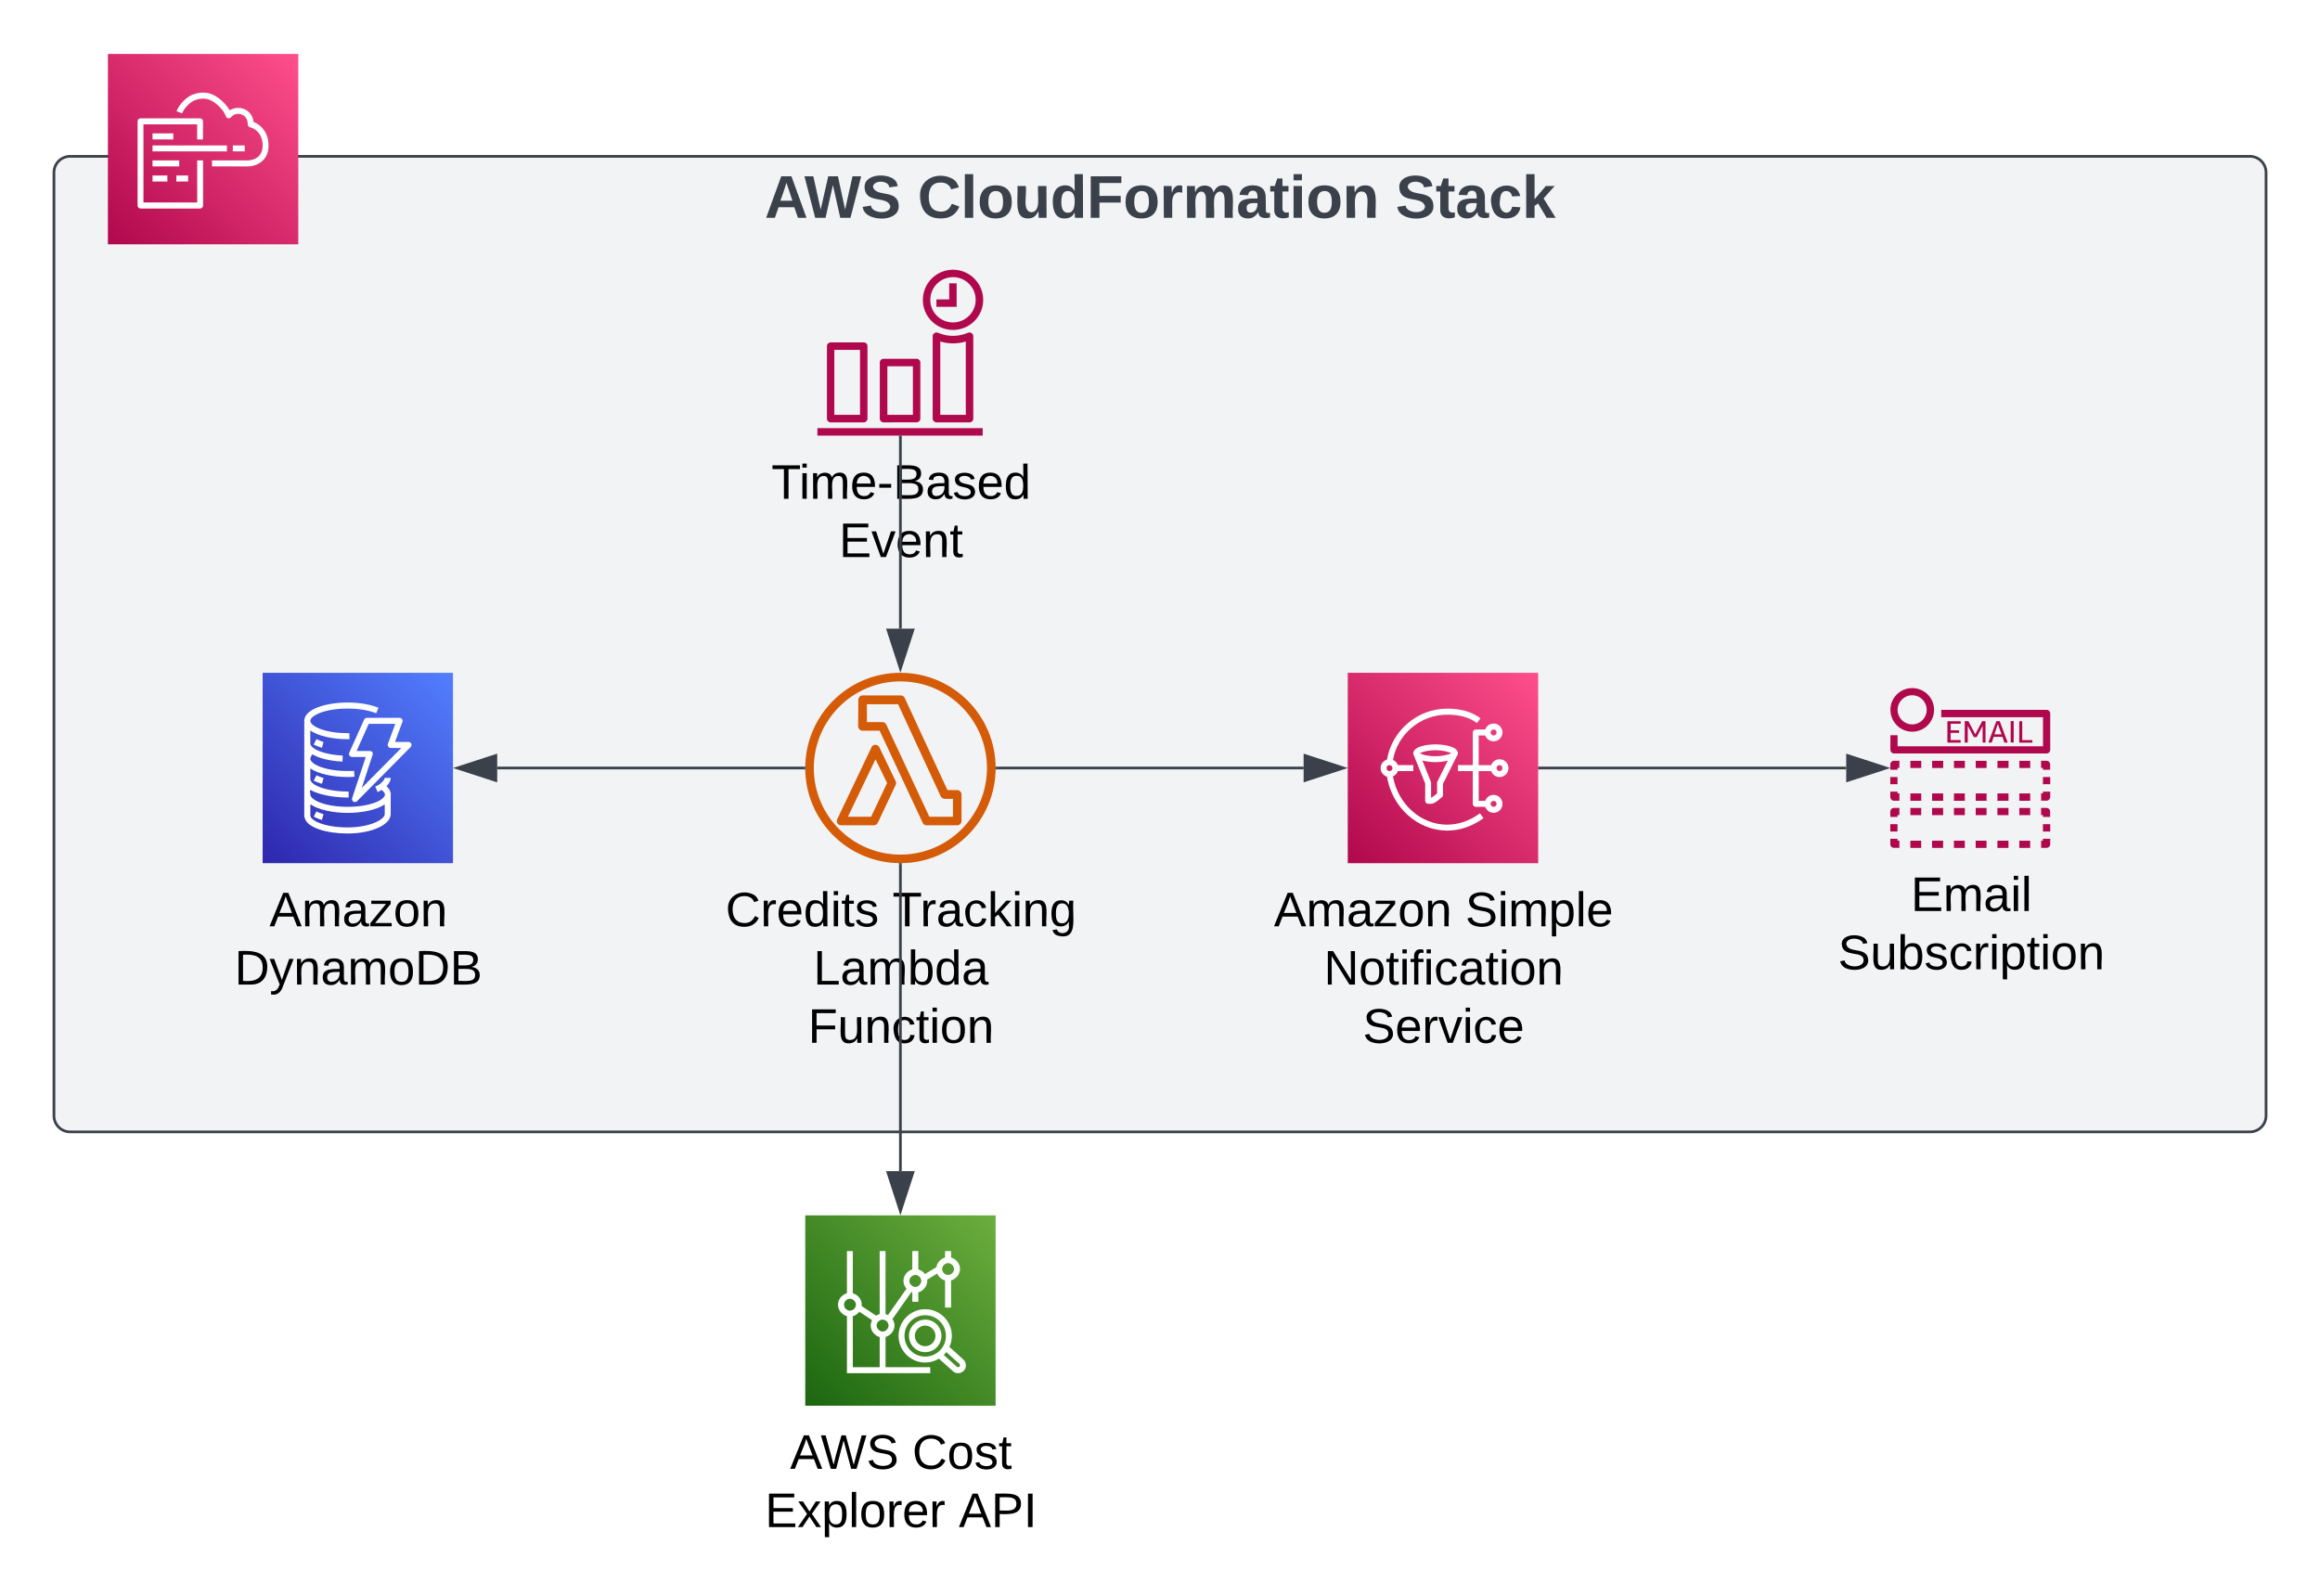 <svg xmlns="http://www.w3.org/2000/svg" xmlns:xlink="http://www.w3.org/1999/xlink" xmlns:lucid="lucid" width="860" height="591.73"><g transform="translate(-220 -160)" lucid:page-tab-id="0_0"><path d="M0 0h1870.87v1322.84H0z" fill="#fff"/><path d="M240 223.96a6 6 0 0 1 6-6h808a6 6 0 0 1 6 6v349.66a6 6 0 0 1-6 6H246a6 6 0 0 1-6-6z" stroke="#3a414a" fill="#f2f3f5"/><use xlink:href="#a" transform="matrix(1,0,0,1,245,222.962) translate(258.457 17.778)"/><use xlink:href="#b" transform="matrix(1,0,0,1,245,222.962) translate(315.123 17.778)"/><use xlink:href="#c" transform="matrix(1,0,0,1,245,222.962) translate(492.346 17.778)"/><path d="M578.82 283.37c.43-.18.92-.18 1.35.13.37.24.62.67.62 1.17v30.56c0 .74-.63 1.36-1.43 1.36h-12.23c-.73 0-1.4-.63-1.4-1.37v-30.56c0-.5.24-.93.67-1.17.38-.3.87-.3 1.3-.13 3.5 1.54 7.62 1.54 11.12 0zm-50.88 33.22c-.8 0-1.4-.63-1.4-1.37V288.3c0-.74.6-1.36 1.4-1.36h12.23c.8 0 1.4.62 1.4 1.35v26.94c0 .73-.6 1.35-1.4 1.35zm45.35-34.27c-6.22 0-11.2-4.98-11.2-11.13 0-6.16 4.98-11.2 11.2-11.2 6.13 0 11.17 5.04 11.17 11.2 0 6.15-5.04 11.13-11.18 11.13zm-25.76 34.26c-.8 0-1.4-.63-1.4-1.37v-20.8c0-.78.6-1.4 1.4-1.4h12.23c.8 0 1.4.62 1.4 1.42v20.8c0 .72-.6 1.34-1.4 1.34zm30.48-2.78v-27.2c-3.07.94-6.45.94-9.46 0v27.2zm-48.73 0h9.52v-24.1h-9.53zm44-51.05c-4.68 0-8.43 3.75-8.43 8.43 0 4.6 3.75 8.36 8.42 8.36 4.6 0 8.4-3.75 8.4-8.37 0-4.68-3.8-8.43-8.4-8.43zm-24.34 51.05h9.46V295.8h-9.46zm-25.94 7.7v-2.78h61.27v2.77zm51.62-47.74h-7.5V271h4.74v-5.96h2.76z" stroke="#000" stroke-opacity="0" fill="#b0084d"/><path d="M528 286.95l11.93-.06c.74.23 1.6.42 1.54 1.34l.13 6.03 4.55.06c.12-.86.6-1.3 1.35-1.35l11.44.06c.92.18 2.15-.25 2.1 1.66l4.6.12.13-15.13c-3.32-3.52-4.74-7.7-2.65-13.17 1.42-2.77 3.4-5.35 9.3-6.52 3.62.13 7 1.05 9.9 4.74 2.88 5.23 2.64 8.55 1.04 11.14-.68 1.3-1.35 2.52-2.77 3.75l.12 35.92 3.44 3.07v2.9h-61.14l.06-2.9 3.44-3.13v-27.32c.37-.8.8-1.36 1.48-1.23z" stroke="#000" stroke-opacity="0" fill-opacity="0"/><use xlink:href="#d" transform="matrix(1,0,0,1,493.019,330.509) translate(12.925 14.4)"/><use xlink:href="#e" transform="matrix(1,0,0,1,493.019,330.509) translate(38 36)"/><path d="M553.77 409.43c19.48 0 35.3 15.8 35.3 35.3 0 19.46-15.82 35.27-35.3 35.27-19.47 0-35.28-15.8-35.28-35.28s15.8-35.3 35.27-35.3zm0 67.4c17.72 0 32.1-14.4 32.1-32.1 0-17.73-14.38-32.12-32.1-32.12-17.7 0-32.1 14.4-32.1 32.12 0 17.7 14.4 32.1 32.1 32.1zm21.03-23.93c.92 0 1.63.78 1.63 1.63v9.8c0 .92-.7 1.63-1.63 1.63h-11.36c-.63 0-1.2-.35-1.4-.92l-15.96-34.15h-6.35c-.42 0-.85-.15-1.13-.5-.28-.3-.5-.7-.5-1.14l.08-9.8c0-.92.7-1.63 1.55-1.63h14.25c.57 0 1.13.35 1.42 1l15.8 34.07zm-1.55 9.88v-6.63h-3.03c-.64 0-1.2-.35-1.5-.92l-15.8-34.15h-11.57v6.63h5.8c.63 0 1.2.36 1.4.93l15.95 34.15zm-27.3-25.75l6.06 12.56c.22.48.22.97 0 1.4l-6.62 14.04c-.3.56-.85.92-1.4.92h-12.22c-.5 0-1.06-.28-1.34-.7-.3-.5-.3-1.07-.07-1.56l12.7-26.68c.28-.56.84-.9 1.4-.9.64 0 1.2.34 1.5.9zm-3.04 25.75l5.93-12.5-4.3-8.8-10.23 21.3z" stroke="#000" stroke-opacity="0" fill="#d45b07"/><use xlink:href="#f" transform="matrix(1,0,0,1,488.491,489) translate(0.475 14.4)"/><use xlink:href="#g" transform="matrix(1,0,0,1,488.491,489) translate(62.325 14.4)"/><use xlink:href="#h" transform="matrix(1,0,0,1,488.491,489) translate(33.025 36)"/><use xlink:href="#i" transform="matrix(1,0,0,1,488.491,489) translate(31.05 57.6)"/><path d="M980 424.5v13.46c0 .77-.6 1.37-1.36 1.37h-56.52c-.77 0-1.37-.6-1.37-1.37v-5.4h2.67v4.1h53.9v-10.78H939.6v-2.73h39.04c.77 0 1.36.65 1.36 1.36zm-59.25-1.35c0-4.44 3.62-8.06 8.06-8.06 4.52 0 8.13 3.6 8.13 8.05 0 4.5-3.6 8.12-8.12 8.12-4.43 0-8.04-3.62-8.04-8.12zm2.67 0c0 3.02 2.43 5.4 5.4 5.4 3 0 5.38-2.38 5.38-5.4 0-2.96-2.37-5.4-5.4-5.4-2.95 0-5.38 2.44-5.38 5.4zm32.6 12.15h-1.08v-6.22l-2.2 4.2h-1.06l-2.25-4.26v6.28h-1.13v-7.94h1.37l2.54 4.86 2.56-4.86H956zm3-2.14l-.7 2.14h-1.25l2.96-7.94h1.25l2.96 7.94H963l-.7-2.14zm-12.2-4.85h-3.73v2.44h3.13v.94h-3.14v2.67h3.72v.95h-4.92v-7.94h4.92zm21.7-.94h1.1v7h3.75v.94h-4.86zm-40.36 17.36v-2.67h4.03v2.67zm8.06 0v-2.67h4.1v2.67zm8.1 0v-2.67h4.04v2.67zm8.07 0v-2.67h4.02v2.67zm8.05 0v-2.67h4.1v2.67zm8.12 0v-2.67h4.02v2.67zm-40.4 12.14v-2.72h4.02v2.72zm8.05 0v-2.72h4.1v2.72zm8.1 0v-2.72h4.04v2.72zm8.07 0v-2.72h4.02v2.72zm8.05 0v-2.72h4.1v2.72zm8.12 0v-2.72h4.02v2.72zm-40.4 5.33v-2.67h4.02v2.66zm8.05 0v-2.67h4.1v2.66zm8.1 0v-2.67h4.04v2.66zm8.07 0v-2.67h4.02v2.66zm8.05 0v-2.67h4.1v2.66zm8.12 0v-2.67h4.02v2.66zm-40.4 12.14v-2.67h4.02v2.67zm8.05 0v-2.67h4.1v2.67zm8.1 0v-2.67h4.04v2.67zm8.07 0v-2.67h4.02v2.67zm8.05 0v-2.67h4.1v2.67zm8.12 0v-2.67h4.02v2.67zm-45.15-20.85v.64h.7v2.72h-2c-.77 0-1.37-.65-1.37-1.36v-2zm0 17.46v.7h.7v2.68h-2c-.77 0-1.37-.6-1.37-1.36v-2.02zm-2.66-10.07c0-.78.6-1.37 1.36-1.37h2v2.66h-.7v.7h-2.66zm0-17.55c0-.7.6-1.3 1.36-1.3h2v2.67h-.7v.65h-2.66zm56.57 10.8v-.66H980v2c0 .7-.6 1.36-1.36 1.36h-2.02v-2.72zm0 17.52v-.7H980v2c0 .78-.6 1.37-1.36 1.37h-2.02v-2.67zm1.3-12.14c.78 0 1.37.6 1.37 1.36v2h-2.67v-.7h-.7v-2.67zm0-17.48c.78 0 1.37.6 1.37 1.3v2.02h-2.67v-.65h-.7v-2.67zm-13.26-6.75v-7.94h1.12v7.94zm-44.62 15.46v-2.67h2.67v2.66zm56.58 0v-2.67H980v2.66zm-56.58 17.54v-2.73h2.67v2.73zm56.58 0v-2.73H980v2.73zm-18-36.03h2.66l-1.37-3.84z" stroke="#000" stroke-opacity="0" fill="#b0084d"/><path d="M922.08 424.4h56.57v48.64h-56.57V424.4z" stroke="#000" stroke-opacity="0" fill-opacity="0"/><use xlink:href="#j" transform="matrix(1,0,0,1,890.755,483.34) translate(37.575 14.4)"/><use xlink:href="#k" transform="matrix(1,0,0,1,890.755,483.34) translate(10.575 36)"/><path d="M518.5 610.57h70.56v70.56H518.5v-70.56z" stroke="#000" stroke-opacity="0" fill="url(#l)"/><path d="M548.27 655.68v11.17h16.55v2.22h-30.87v-21.13c-1.85-.54-3.32-2.26-3.32-4.25 0-2 1.47-3.72 3.32-4.26v-15.6h2.18v15.6c1.85.54 3.32 2.26 3.32 4.25 0 .17-.05.3-.05.5l5.36 3.56c.43-.27.85-.45 1.33-.6v-23.33h2.17v23.34c.33.1.62.23.9.36l6.88-9.77c-.72-.8-1.14-1.8-1.14-2.9 0-1.98 1.43-3.7 3.28-4.24v-6.8h2.23v6.8c1 .27 1.86.9 2.47 1.72l4.22-2.54c.28-1.72 1.6-3.12 3.22-3.57v-2.4h2.23v2.4c1.85.5 3.32 2.26 3.32 4.2 0 2-1.47 3.76-3.32 4.26v10.07h-2.23V634.7c-1.28-.37-2.37-1.32-2.94-2.55l-3.7 2.27c0 .13.05.3.05.45 0 1.94-1.47 3.7-3.32 4.25v3.48h-2.22v-3.48c-.1-.04-.2-.1-.33-.13L550.83 649c.47.72.76 1.54.76 2.4 0 1.94-1.48 3.7-3.33 4.25zM577.1 664c1.18 1.1 1.28 2.9.2 4.12-.58.63-1.4.95-2.14.95-.72 0-1.43-.23-1.95-.77l-5.16-4.62c-1.47.9-3.22 1.45-5.07 1.45-5.46 0-9.9-4.43-9.9-9.9 0-5.43 4.44-9.87 9.9-9.87 5.45 0 9.86 4.44 9.86 9.86 0 1.5-.33 2.85-.9 4.12zm-21.8-8.78c0 4.26 3.4 7.7 7.67 7.7 4.22 0 7.68-3.44 7.68-7.7 0-4.2-3.46-7.64-7.68-7.64-4.27 0-7.68 3.44-7.68 7.64zm-19.17-7.28v18.9h9.96V655.7c-1.86-.55-3.33-2.3-3.33-4.26 0-.72.2-1.4.52-2l-4.75-3.15c-.57.8-1.42 1.4-2.42 1.67zm26.84 1.27c3.32 0 6.02 2.72 6.02 6.02 0 3.35-2.7 6.06-6.03 6.06-3.32 0-6.02-2.7-6.02-6.06 0-3.3 2.7-6 6.02-6zm0 9.87c2.08 0 3.8-1.72 3.8-3.85 0-2.08-1.72-3.8-3.8-3.8-2.13 0-3.84 1.72-3.84 3.8 0 2.13 1.7 3.85 3.84 3.85zm8.44-30.8c-1.13 0-2.17 1.04-2.17 2.17 0 1.17 1.04 2.2 2.18 2.2 1.2 0 2.24-1.03 2.24-2.2 0-1.13-1.04-2.18-2.23-2.18zm-12.08 4.38c-1.2 0-2.23 1.04-2.23 2.22 0 1.13 1.03 2.22 2.22 2.22 1.13 0 2.18-1.1 2.18-2.23 0-1.18-1.04-2.22-2.18-2.22zm-26.46 11.04c0 1.17 1.04 2.2 2.18 2.2 1.14 0 2.23-1.03 2.23-2.2 0-1.2-1.1-2.23-2.23-2.23-1.14 0-2.18 1.04-2.18 2.22zm14.32 5.5c-1.14 0-2.23 1.05-2.23 2.22 0 1.13 1.1 2.22 2.23 2.22 1.14 0 2.18-1.1 2.18-2.22 0-1.17-1.04-2.2-2.18-2.2zm28.5 17.42c.23-.27.23-.72-.05-1l-4.88-4.38c-.3.4-.57.77-.9 1.1l4.83 4.33c.3.27.7.22 1-.05z" stroke="#000" stroke-opacity="0" fill="#fff"/><use xlink:href="#m" transform="matrix(1,0,0,1,488.491,690.132) translate(24.375 14.4)"/><use xlink:href="#n" transform="matrix(1,0,0,1,488.491,690.132) translate(69.675 14.4)"/><use xlink:href="#o" transform="matrix(1,0,0,1,488.491,690.132) translate(15.075 36)"/><use xlink:href="#p" transform="matrix(1,0,0,1,488.491,690.132) translate(86.925 36)"/><path d="M317.36 409.43h70.56V480h-70.56v-70.57z" stroke="#000" stroke-opacity="0" fill="url(#q)"/><path d="M364.87 454.57c0 .25-.04.44-.04.63v6.6c0 4-7.2 7.2-15.97 7.2-7.63 0-15.33-2.1-15.97-6.08h-.1v-35.68c0-4.42 8.28-6.8 16.06-6.8 4.33 0 8.5.73 11.44 1.94l-.83 2.04c-2.66-1.1-6.56-1.74-10.6-1.74-8.6 0-13.83 2.67-13.83 4.56 0 1.9 5.24 4.56 13.82 4.56h.64l.08 2.2c-.24.04-.48.04-.72.04-5.32 0-10.88-1.12-13.82-3.26V435.64c0 .58.5 1.26 1.47 1.9 2.23 1.4 6.17 2.37 10.54 2.56l-.08 2.24c-4.57-.2-8.55-1.17-11.13-2.67-.36.34-.8 1.16-.8 1.6 0 1.94 5.25 4.56 13.83 4.56.8 0 1.6 0 2.4-.04l.14 2.17c-.83.1-1.7.1-2.54.1-5.32 0-10.88-1.12-13.82-3.2v4.02c0 .62.5 1.3 1.47 1.93 2.5 1.6 7.24 2.63 12.36 2.63h.36v2.23h-.36c-5.28 0-10.88-1.13-13.82-2.83-.24.25-.16.63-.08 1.07.04.24.08.44.08.63 0 1.94 5.24 4.57 13.82 4.57 8.54 0 13.83-2.63 13.83-4.57 0-.63-.7-1.26-1.24-1.7-.44.3-.92.54-1.5.78l-.85-2.04c.6-.23 1.13-.52 1.52-.77 1.2-.82 2-2 2-2.42h2.2c0 1.08-.7 2.2-1.57 3.06 1.3 1.17 1.62 2.34 1.62 3.1zm7.35-17.62L352.36 457c-.2.24-.52.34-.8.34-.2 0-.4-.05-.55-.15-.43-.3-.63-.83-.47-1.32l5.05-15.24h-5.13c-.36 0-.7-.2-.9-.53-.2-.34-.25-.72-.1-1.06l5.53-12.3c.2-.38.56-.62 1-.62h12.15c.36 0 .72.2.92.5.2.28.23.67.1 1l-2.73 7.44h5c.45 0 .88.24 1.04.68.16.38.08.87-.24 1.2zm-3.45.34h-3.94c-.4 0-.7-.2-.9-.5-.2-.3-.3-.68-.13-1.02l2.74-7.42h-9.85l-4.5 10.05h4.9c.34 0 .66.15.9.44.2.3.24.68.12 1.02l-4 12.24zm-6.16 20.9c-2.97 2.1-8.5 3.17-13.74 3.17-5.32 0-10.88-1.12-13.82-3.2v4.17c0 1.85 5.24 4.42 13.82 4.42 8.27 0 13.75-2.96 13.75-4.95zm-26.33-22.17l1.03-2c.72.4 1.63.73 2.62 1.07l-.6 2.14c-1.14-.34-2.18-.78-3.05-1.2zm0 26.75l1.03-1.94c.72.38 1.63.72 2.62 1.02l-.6 2.13c-1.14-.35-2.18-.74-3.05-1.22zm3.06-12.2c-1.15-.33-2.2-.72-3.06-1.15l1.03-2c.72.4 1.63.73 2.62 1.02z" stroke="#000" stroke-opacity="0" fill="#fff"/><use xlink:href="#r" transform="matrix(1,0,0,1,287.358,489) translate(32.525 14.4)"/><use xlink:href="#s" transform="matrix(1,0,0,1,287.358,489) translate(19.575 36)"/><path d="M518 444.72H404.3" stroke="#3a414a" fill="none"/><path d="M518.5 444.72v.5h-.52v-1h.55z" stroke="#3a414a" stroke-width=".05" fill="#3a414a"/><path d="M389.54 444.72l14.27-4.64v9.27z" stroke="#3a414a" fill="#3a414a"/><path d="M553.77 480.5v113.68" stroke="#3a414a" fill="none"/><path d="M553.77 480h.5v.5h-1v-.54z" stroke="#3a414a" stroke-width=".05" fill="#3a414a"/><path d="M553.77 608.95l-4.63-14.27h9.27z" stroke="#3a414a" fill="#3a414a"/><path d="M553.77 322.02v71.03" stroke="#3a414a" fill="none"/><path d="M554.27 322.03h-1v-.5h1z" stroke="#3a414a" stroke-width=".05" fill="#3a414a"/><path d="M553.77 407.8l-4.63-14.25h9.27z" stroke="#3a414a" fill="#3a414a"/><path d="M260 180h70.57v70.57H260V180z" stroke="#000" stroke-opacity="0" fill="url(#t)"/><path d="M293.1 235.06v-15.6h2.18v16.72c0 .6-.48 1.12-1.1 1.12H272.1c-.63 0-1.1-.52-1.1-1.12v-31.2c0-.6.47-1.1 1.1-1.1h22.05c.63 0 1.1.5 1.1 1.1v6.7h-2.17v-5.58h-19.9v28.97zm26.46-21.14c0 6.15-5.05 7.78-7.72 7.78h-13.26v-2.23h13.26c.58 0 5.53-.18 5.53-5.55 0-4.5-3.1-6.44-4.6-6.7-.6-.13-.98-.65-.93-1.2v-.05c-.05-1.76-.88-3.05-2.38-3.57-1.4-.47-3-.04-3.8 1.04-.23.3-.67.47-1.06.43-.38-.1-.72-.35-.87-.74-.53-1.46-1.26-2.4-2.33-3.48-2.52-2.53-5.05-3.95-9.08-2.53-1.8.64-3.98 2.88-4.85 4.94l-2.04-.86c1.1-2.66 3.78-5.33 6.16-6.2 5.43-1.88 8.78.5 11.35 3.06.88.9 1.6 1.77 2.2 2.84 1.4-.9 3.3-1.16 5.04-.6 2.17.73 3.53 2.53 3.82 4.94 2.43.86 5.54 3.6 5.54 8.68zm-43.02 2.2v-2.2h27.58v2.2zm0 5.58v-2.23h9.9v2.23zm0-10v-2.25h7.72v2.24zm0 15.6v-2.25h5.5v2.24zm29.76-11.2v-2.18h4.42v2.2zm-20.92 11.2v-2.25h4.37v2.24z" stroke="#000" stroke-opacity="0" fill="#fff"/><path d="M719.62 409.43h70.57V480H719.6v-70.57z" stroke="#000" stroke-opacity="0" fill="url(#u)"/><path d="M756.47 465.72c4.17 0 8.3-1.4 12.14-4.2l1.3 1.8c-4.23 3.07-8.8 4.6-13.43 4.6-10.96 0-20.44-8.54-22.34-19.98-1.37-.45-2.37-1.67-2.37-3.17s1-2.75 2.37-3.16c1.85-10.8 11.3-18.9 22.34-18.9 5.02 0 8.82 1.1 12.32 3.53l-1.28 1.8c-3.13-2.2-6.45-3.1-11.05-3.1-9.87 0-18.36 7.13-20.1 16.77.84.36 1.5 1.08 1.8 1.94h5.73v2.22h-5.74c-.28.9-.95 1.58-1.8 1.94 1.8 10.27 10.3 17.92 20.1 17.92zm-7.07-7.74c-.62 0-1.1-.45-1.1-1.08v-6.43l-4.12-10.27c-.2-.27-.28-.58-.28-.94 0-2.45 4.88-3.3 8.2-3.3 3.32 0 8.35.85 8.35 3.3 0 .45-.2.8-.48 1.17l-5.07 10.13v4.12c0 .4-.2.72-.47.95-.2.14-.48.32-.76.6-.9.76-1.95 1.62-3.04 1.75h-.14zm18.73-12.12v11.04h2.42c.47-1.27 1.66-2.22 3.13-2.22 1.8 0 3.27 1.5 3.27 3.3 0 1.86-1.47 3.35-3.27 3.35-1.47 0-2.66-.95-3.13-2.22h-3.5c-.63 0-1.1-.5-1.1-1.12v-12.12h-5.5v-2.22h5.5v-12.12c0-.6.47-1.08 1.1-1.08h3.5c.47-1.32 1.66-2.22 3.13-2.22 1.8 0 3.27 1.5 3.27 3.3 0 1.8-1.47 3.3-3.27 3.3-1.47 0-2.66-.9-3.13-2.17h-2.42v11h4.65c.43-1.27 1.66-2.18 3.08-2.18 1.85 0 3.32 1.45 3.32 3.3 0 1.8-1.47 3.3-3.32 3.3-1.42 0-2.65-.9-3.08-2.2zm-20.86-3.9l3.17 7.93c.05.12.05.26.05.4v5.47c.47-.2 1.32-.9 1.8-1.27.13-.14.28-.23.42-.36v-3.85c0-.2.05-.37.1-.5l3.88-7.8c-1.5.38-3.17.56-4.6.56-1.5 0-3.32-.18-4.83-.6zm4.83-3.83c-2.98 0-5.02.67-5.78 1.13.76.45 2.8 1.08 5.78 1.08 2.85 0 5.03-.63 5.88-1.08-.85-.5-3.03-1.13-5.88-1.13zm-17.02 5.5c-.62 0-1.1.5-1.1 1.14 0 .6.48 1.1 1.1 1.1.62 0 1.1-.5 1.1-1.1 0-.63-.48-1.13-1.1-1.13zm38.6-13.2c-.62 0-1.14.5-1.14 1.1 0 .62.52 1.12 1.14 1.12.62 0 1.1-.5 1.1-1.13 0-.6-.48-1.08-1.1-1.08zm2.18 13.2c-.62 0-1.1.5-1.1 1.14 0 .6.48 1.1 1.1 1.1.62 0 1.1-.5 1.1-1.1 0-.63-.48-1.13-1.1-1.13zm-2.18 13.27c-.62 0-1.14.5-1.14 1.08 0 .63.52 1.13 1.14 1.13.62 0 1.1-.5 1.1-1.12 0-.6-.48-1.08-1.1-1.08z" stroke="#000" stroke-opacity="0" fill="#fff"/><g><use xlink:href="#v" transform="matrix(1,0,0,1,689.623,489) translate(2.6 14.4)"/><use xlink:href="#w" transform="matrix(1,0,0,1,689.623,489) translate(73.55 14.4)"/><use xlink:href="#x" transform="matrix(1,0,0,1,689.623,489) translate(21.1 36)"/><use xlink:href="#y" transform="matrix(1,0,0,1,689.623,489) translate(35.55 57.6)"/></g><path d="M589.56 444.72h113.68" stroke="#3a414a" fill="none"/><path d="M589.57 445.22h-.55l.04-.5v-.51h.5z" stroke="#3a414a" stroke-width=".05" fill="#3a414a"/><path d="M718 444.72l-14.26 4.63v-9.27z" stroke="#3a414a" fill="#3a414a"/><path d="M790.7 444.72h113.67" stroke="#3a414a" fill="none"/><path d="M790.7 445.22h-.5v-1h.5z" stroke="#3a414a" stroke-width=".05" fill="#3a414a"/><path d="M919.14 444.72l-14.27 4.63v-9.27z" stroke="#3a414a" fill="#3a414a"/><defs><path fill="#3a414a" d="M199 0l-22-63H83L61 0H9l90-248h61L250 0h-51zm-33-102l-36-108c-10 38-24 72-36 108h72" id="z"/><path fill="#3a414a" d="M275 0h-61l-44-196L126 0H64L0-248h53L97-49l45-199h58l43 199 44-199h52" id="A"/><path fill="#3a414a" d="M169-182c-1-43-94-46-97-3 18 66 151 10 154 114 3 95-165 93-204 36-6-8-10-19-12-30l50-8c3 46 112 56 116 5-17-69-150-10-154-114-4-87 153-88 188-35 5 8 8 18 10 28" id="B"/><g id="a"><use transform="matrix(0.062,0,0,0.062,0,0)" xlink:href="#z"/><use transform="matrix(0.062,0,0,0.062,14.753,0)" xlink:href="#A"/><use transform="matrix(0.062,0,0,0.062,35.679,0)" xlink:href="#B"/></g><path fill="#3a414a" d="M67-125c0 53 21 87 73 88 37 1 54-22 65-47l45 17C233-25 199 4 140 4 58 4 20-42 15-125 8-235 124-281 211-232c18 10 29 29 36 50l-46 12c-8-25-30-41-62-41-52 0-71 34-72 86" id="C"/><path fill="#3a414a" d="M25 0v-261h50V0H25" id="D"/><path fill="#3a414a" d="M110-194c64 0 96 36 96 99 0 64-35 99-97 99-61 0-95-36-95-99 0-62 34-99 96-99zm-1 164c35 0 45-28 45-65 0-40-10-65-43-65-34 0-45 26-45 65 0 36 10 65 43 65" id="E"/><path fill="#3a414a" d="M85 4C-2 5 27-109 22-190h50c7 57-23 150 33 157 60-5 35-97 40-157h50l1 190h-47c-2-12 1-28-3-38-12 25-28 42-61 42" id="F"/><path fill="#3a414a" d="M88-194c31-1 46 15 58 34l-1-101h50l1 261h-48c-2-10 0-23-3-31C134-8 116 4 84 4 32 4 16-41 15-95c0-56 19-97 73-99zm17 164c33 0 40-30 41-66 1-37-9-64-41-64s-38 30-39 65c0 43 13 65 39 65" id="G"/><path fill="#3a414a" d="M76-208v77h127v40H76V0H24v-248h183v40H76" id="H"/><path fill="#3a414a" d="M135-150c-39-12-60 13-60 57V0H25l-1-190h47c2 13-1 29 3 40 6-28 27-53 61-41v41" id="I"/><path fill="#3a414a" d="M220-157c-53 9-28 100-34 157h-49v-107c1-27-5-49-29-50C55-147 81-57 75 0H25l-1-190h47c2 12-1 28 3 38 10-53 101-56 108 0 13-22 24-43 59-42 82 1 51 116 57 194h-49v-107c-1-25-5-48-29-50" id="J"/><path fill="#3a414a" d="M133-34C117-15 103 5 69 4 32 3 11-16 11-54c-1-60 55-63 116-61 1-26-3-47-28-47-18 1-26 9-28 27l-52-2c7-38 36-58 82-57s74 22 75 68l1 82c-1 14 12 18 25 15v27c-30 8-71 5-69-32zm-48 3c29 0 43-24 42-57-32 0-66-3-65 30 0 17 8 27 23 27" id="K"/><path fill="#3a414a" d="M115-3C79 11 28 4 28-45v-112H4v-33h27l15-45h31v45h36v33H77v99c-1 23 16 31 38 25v30" id="L"/><path fill="#3a414a" d="M25-224v-37h50v37H25zM25 0v-190h50V0H25" id="M"/><path fill="#3a414a" d="M135-194c87-1 58 113 63 194h-50c-7-57 23-157-34-157-59 0-34 97-39 157H25l-1-190h47c2 12-1 28 3 38 12-26 28-41 61-42" id="N"/><g id="b"><use transform="matrix(0.062,0,0,0.062,0,0)" xlink:href="#C"/><use transform="matrix(0.062,0,0,0.062,15.988,0)" xlink:href="#D"/><use transform="matrix(0.062,0,0,0.062,22.16,0)" xlink:href="#E"/><use transform="matrix(0.062,0,0,0.062,35.679,0)" xlink:href="#F"/><use transform="matrix(0.062,0,0,0.062,49.198,0)" xlink:href="#G"/><use transform="matrix(0.062,0,0,0.062,62.716,0)" xlink:href="#H"/><use transform="matrix(0.062,0,0,0.062,76.235,0)" xlink:href="#E"/><use transform="matrix(0.062,0,0,0.062,89.753,0)" xlink:href="#I"/><use transform="matrix(0.062,0,0,0.062,98.395,0)" xlink:href="#J"/><use transform="matrix(0.062,0,0,0.062,118.148,0)" xlink:href="#K"/><use transform="matrix(0.062,0,0,0.062,130.494,0)" xlink:href="#L"/><use transform="matrix(0.062,0,0,0.062,137.84,0)" xlink:href="#M"/><use transform="matrix(0.062,0,0,0.062,144.012,0)" xlink:href="#E"/><use transform="matrix(0.062,0,0,0.062,157.531,0)" xlink:href="#N"/></g><path fill="#3a414a" d="M190-63c-7 42-38 67-86 67-59 0-84-38-90-98-12-110 154-137 174-36l-49 2c-2-19-15-32-35-32-30 0-35 28-38 64-6 74 65 87 74 30" id="O"/><path fill="#3a414a" d="M147 0L96-86 75-71V0H25v-261h50v150l67-79h53l-66 74L201 0h-54" id="P"/><g id="c"><use transform="matrix(0.062,0,0,0.062,0,0)" xlink:href="#B"/><use transform="matrix(0.062,0,0,0.062,14.815,0)" xlink:href="#L"/><use transform="matrix(0.062,0,0,0.062,22.16,0)" xlink:href="#K"/><use transform="matrix(0.062,0,0,0.062,34.506,0)" xlink:href="#O"/><use transform="matrix(0.062,0,0,0.062,46.852,0)" xlink:href="#P"/></g><path d="M127-220V0H93v-220H8v-28h204v28h-85" id="Q"/><path d="M24-231v-30h32v30H24zM24 0v-190h32V0H24" id="R"/><path d="M210-169c-67 3-38 105-44 169h-31v-121c0-29-5-50-35-48C34-165 62-65 56 0H25l-1-190h30c1 10-1 24 2 32 10-44 99-50 107 0 11-21 27-35 58-36 85-2 47 119 55 194h-31v-121c0-29-5-49-35-48" id="S"/><path d="M100-194c63 0 86 42 84 106H49c0 40 14 67 53 68 26 1 43-12 49-29l28 8c-11 28-37 45-77 45C44 4 14-33 15-96c1-61 26-98 85-98zm52 81c6-60-76-77-97-28-3 7-6 17-6 28h103" id="T"/><path d="M16-82v-28h88v28H16" id="U"/><path d="M160-131c35 5 61 23 61 61C221 17 115-2 30 0v-248c76 3 177-17 177 60 0 33-19 50-47 57zm-97-11c50-1 110 9 110-42 0-47-63-36-110-37v79zm0 115c55-2 124 14 124-45 0-56-70-42-124-44v89" id="V"/><path d="M141-36C126-15 110 5 73 4 37 3 15-17 15-53c-1-64 63-63 125-63 3-35-9-54-41-54-24 1-41 7-42 31l-33-3c5-37 33-52 76-52 45 0 72 20 72 64v82c-1 20 7 32 28 27v20c-31 9-61-2-59-35zM48-53c0 20 12 33 32 33 41-3 63-29 60-74-43 2-92-5-92 41" id="W"/><path d="M135-143c-3-34-86-38-87 0 15 53 115 12 119 90S17 21 10-45l28-5c4 36 97 45 98 0-10-56-113-15-118-90-4-57 82-63 122-42 12 7 21 19 24 35" id="X"/><path d="M85-194c31 0 48 13 60 33l-1-100h32l1 261h-30c-2-10 0-23-3-31C134-8 116 4 85 4 32 4 16-35 15-94c0-66 23-100 70-100zm9 24c-40 0-46 34-46 75 0 40 6 74 45 74 42 0 51-32 51-76 0-42-9-74-50-73" id="Y"/><g id="d"><use transform="matrix(0.05,0,0,0.05,0,0)" xlink:href="#Q"/><use transform="matrix(0.05,0,0,0.05,10.3,0)" xlink:href="#R"/><use transform="matrix(0.05,0,0,0.05,14.25,0)" xlink:href="#S"/><use transform="matrix(0.05,0,0,0.05,29.2,0)" xlink:href="#T"/><use transform="matrix(0.05,0,0,0.05,39.2,0)" xlink:href="#U"/><use transform="matrix(0.05,0,0,0.05,45.15,0)" xlink:href="#V"/><use transform="matrix(0.05,0,0,0.05,57.15,0)" xlink:href="#W"/><use transform="matrix(0.05,0,0,0.05,67.15,0)" xlink:href="#X"/><use transform="matrix(0.05,0,0,0.05,76.15,0)" xlink:href="#T"/><use transform="matrix(0.05,0,0,0.05,86.15,0)" xlink:href="#Y"/></g><path d="M30 0v-248h187v28H63v79h144v27H63v87h162V0H30" id="Z"/><path d="M108 0H70L1-190h34L89-25l56-165h34" id="aa"/><path d="M117-194c89-4 53 116 60 194h-32v-121c0-31-8-49-39-48C34-167 62-67 57 0H25l-1-190h30c1 10-1 24 2 32 11-22 29-35 61-36" id="ab"/><path d="M59-47c-2 24 18 29 38 22v24C64 9 27 4 27-40v-127H5v-23h24l9-43h21v43h35v23H59v120" id="ac"/><g id="e"><use transform="matrix(0.05,0,0,0.05,0,0)" xlink:href="#Z"/><use transform="matrix(0.05,0,0,0.05,12,0)" xlink:href="#aa"/><use transform="matrix(0.05,0,0,0.05,21,0)" xlink:href="#T"/><use transform="matrix(0.05,0,0,0.05,31,0)" xlink:href="#ab"/><use transform="matrix(0.05,0,0,0.05,41,0)" xlink:href="#ac"/></g><path d="M212-179c-10-28-35-45-73-45-59 0-87 40-87 99 0 60 29 101 89 101 43 0 62-24 78-52l27 14C228-24 195 4 139 4 59 4 22-46 18-125c-6-104 99-153 187-111 19 9 31 26 39 46" id="ad"/><path d="M114-163C36-179 61-72 57 0H25l-1-190h30c1 12-1 29 2 39 6-27 23-49 58-41v29" id="ae"/><g id="f"><use transform="matrix(0.05,0,0,0.05,0,0)" xlink:href="#ad"/><use transform="matrix(0.05,0,0,0.05,12.95,0)" xlink:href="#ae"/><use transform="matrix(0.05,0,0,0.05,18.9,0)" xlink:href="#T"/><use transform="matrix(0.05,0,0,0.05,28.9,0)" xlink:href="#Y"/><use transform="matrix(0.05,0,0,0.05,38.9,0)" xlink:href="#R"/><use transform="matrix(0.05,0,0,0.05,42.85,0)" xlink:href="#ac"/><use transform="matrix(0.05,0,0,0.05,47.85,0)" xlink:href="#X"/></g><path d="M96-169c-40 0-48 33-48 73s9 75 48 75c24 0 41-14 43-38l32 2c-6 37-31 61-74 61-59 0-76-41-82-99-10-93 101-131 147-64 4 7 5 14 7 22l-32 3c-4-21-16-35-41-35" id="af"/><path d="M143 0L79-87 56-68V0H24v-261h32v163l83-92h37l-77 82L181 0h-38" id="ag"/><path d="M177-190C167-65 218 103 67 71c-23-6-38-20-44-43l32-5c15 47 100 32 89-28v-30C133-14 115 1 83 1 29 1 15-40 15-95c0-56 16-97 71-98 29-1 48 16 59 35 1-10 0-23 2-32h30zM94-22c36 0 50-32 50-73 0-42-14-75-50-75-39 0-46 34-46 75s6 73 46 73" id="ah"/><g id="g"><use transform="matrix(0.05,0,0,0.05,0,0)" xlink:href="#Q"/><use transform="matrix(0.05,0,0,0.05,10.3,0)" xlink:href="#ae"/><use transform="matrix(0.05,0,0,0.05,16.25,0)" xlink:href="#W"/><use transform="matrix(0.05,0,0,0.05,26.25,0)" xlink:href="#af"/><use transform="matrix(0.05,0,0,0.05,35.25,0)" xlink:href="#ag"/><use transform="matrix(0.05,0,0,0.05,44.25,0)" xlink:href="#R"/><use transform="matrix(0.05,0,0,0.05,48.2,0)" xlink:href="#ab"/><use transform="matrix(0.05,0,0,0.05,58.2,0)" xlink:href="#ah"/></g><path d="M30 0v-248h33v221h125V0H30" id="ai"/><path d="M115-194c53 0 69 39 70 98 0 66-23 100-70 100C84 3 66-7 56-30L54 0H23l1-261h32v101c10-23 28-34 59-34zm-8 174c40 0 45-34 45-75 0-40-5-75-45-74-42 0-51 32-51 76 0 43 10 73 51 73" id="aj"/><g id="h"><use transform="matrix(0.05,0,0,0.05,0,0)" xlink:href="#ai"/><use transform="matrix(0.05,0,0,0.05,10,0)" xlink:href="#W"/><use transform="matrix(0.05,0,0,0.05,20,0)" xlink:href="#S"/><use transform="matrix(0.05,0,0,0.05,34.95,0)" xlink:href="#aj"/><use transform="matrix(0.05,0,0,0.05,44.95,0)" xlink:href="#Y"/><use transform="matrix(0.05,0,0,0.05,54.95,0)" xlink:href="#W"/></g><path d="M63-220v92h138v28H63V0H30v-248h175v28H63" id="ak"/><path d="M84 4C-5 8 30-112 23-190h32v120c0 31 7 50 39 49 72-2 45-101 50-169h31l1 190h-30c-1-10 1-25-2-33-11 22-28 36-60 37" id="al"/><path d="M100-194c62-1 85 37 85 99 1 63-27 99-86 99S16-35 15-95c0-66 28-99 85-99zM99-20c44 1 53-31 53-75 0-43-8-75-51-75s-53 32-53 75 10 74 51 75" id="am"/><g id="i"><use transform="matrix(0.05,0,0,0.05,0,0)" xlink:href="#ak"/><use transform="matrix(0.05,0,0,0.05,10.95,0)" xlink:href="#al"/><use transform="matrix(0.05,0,0,0.05,20.95,0)" xlink:href="#ab"/><use transform="matrix(0.05,0,0,0.05,30.95,0)" xlink:href="#af"/><use transform="matrix(0.05,0,0,0.05,39.95,0)" xlink:href="#ac"/><use transform="matrix(0.05,0,0,0.05,44.95,0)" xlink:href="#R"/><use transform="matrix(0.05,0,0,0.05,48.9,0)" xlink:href="#am"/><use transform="matrix(0.05,0,0,0.05,58.9,0)" xlink:href="#ab"/></g><path d="M24 0v-261h32V0H24" id="an"/><g id="j"><use transform="matrix(0.05,0,0,0.05,0,0)" xlink:href="#Z"/><use transform="matrix(0.05,0,0,0.05,12,0)" xlink:href="#S"/><use transform="matrix(0.05,0,0,0.05,26.95,0)" xlink:href="#W"/><use transform="matrix(0.05,0,0,0.05,36.95,0)" xlink:href="#R"/><use transform="matrix(0.05,0,0,0.05,40.9,0)" xlink:href="#an"/></g><path d="M185-189c-5-48-123-54-124 2 14 75 158 14 163 119 3 78-121 87-175 55-17-10-28-26-33-46l33-7c5 56 141 63 141-1 0-78-155-14-162-118-5-82 145-84 179-34 5 7 8 16 11 25" id="ao"/><path d="M115-194c55 1 70 41 70 98S169 2 115 4C84 4 66-9 55-30l1 105H24l-1-265h31l2 30c10-21 28-34 59-34zm-8 174c40 0 45-34 45-75s-6-73-45-74c-42 0-51 32-51 76 0 43 10 73 51 73" id="ap"/><g id="k"><use transform="matrix(0.05,0,0,0.05,0,0)" xlink:href="#ao"/><use transform="matrix(0.05,0,0,0.05,12,0)" xlink:href="#al"/><use transform="matrix(0.05,0,0,0.05,22,0)" xlink:href="#aj"/><use transform="matrix(0.05,0,0,0.05,32,0)" xlink:href="#X"/><use transform="matrix(0.05,0,0,0.05,41,0)" xlink:href="#af"/><use transform="matrix(0.05,0,0,0.05,50,0)" xlink:href="#ae"/><use transform="matrix(0.05,0,0,0.05,55.95,0)" xlink:href="#R"/><use transform="matrix(0.05,0,0,0.05,59.9,0)" xlink:href="#ap"/><use transform="matrix(0.05,0,0,0.05,69.9,0)" xlink:href="#ac"/><use transform="matrix(0.05,0,0,0.05,74.9,0)" xlink:href="#R"/><use transform="matrix(0.05,0,0,0.05,78.85,0)" xlink:href="#am"/><use transform="matrix(0.05,0,0,0.05,88.85,0)" xlink:href="#ab"/></g><linearGradient gradientUnits="userSpaceOnUse" id="l" x1="518.49" y1="681.13" x2="589.06" y2="610.57"><stop offset="0%" stop-color="#1b660f"/><stop offset="100%" stop-color="#6cae3e"/></linearGradient><path d="M205 0l-28-72H64L36 0H1l101-248h38L239 0h-34zm-38-99l-47-123c-12 45-31 82-46 123h93" id="aq"/><path d="M266 0h-40l-56-210L115 0H75L2-248h35L96-30l15-64 43-154h32l59 218 59-218h35" id="ar"/><g id="m"><use transform="matrix(0.05,0,0,0.05,0,0)" xlink:href="#aq"/><use transform="matrix(0.05,0,0,0.05,11.35,0)" xlink:href="#ar"/><use transform="matrix(0.05,0,0,0.05,28.3,0)" xlink:href="#ao"/></g><g id="n"><use transform="matrix(0.05,0,0,0.05,0,0)" xlink:href="#ad"/><use transform="matrix(0.05,0,0,0.05,12.95,0)" xlink:href="#am"/><use transform="matrix(0.05,0,0,0.05,22.95,0)" xlink:href="#X"/><use transform="matrix(0.05,0,0,0.05,31.95,0)" xlink:href="#ac"/></g><path d="M141 0L90-78 38 0H4l68-98-65-92h35l48 74 47-74h35l-64 92 68 98h-35" id="as"/><g id="o"><use transform="matrix(0.05,0,0,0.05,0,0)" xlink:href="#Z"/><use transform="matrix(0.05,0,0,0.05,12,0)" xlink:href="#as"/><use transform="matrix(0.05,0,0,0.05,21,0)" xlink:href="#ap"/><use transform="matrix(0.05,0,0,0.05,31,0)" xlink:href="#an"/><use transform="matrix(0.05,0,0,0.05,34.95,0)" xlink:href="#am"/><use transform="matrix(0.05,0,0,0.05,44.95,0)" xlink:href="#ae"/><use transform="matrix(0.05,0,0,0.05,50.9,0)" xlink:href="#T"/><use transform="matrix(0.05,0,0,0.05,60.9,0)" xlink:href="#ae"/></g><path d="M30-248c87 1 191-15 191 75 0 78-77 80-158 76V0H30v-248zm33 125c57 0 124 11 124-50 0-59-68-47-124-48v98" id="at"/><path d="M33 0v-248h34V0H33" id="au"/><g id="p"><use transform="matrix(0.05,0,0,0.05,0,0)" xlink:href="#aq"/><use transform="matrix(0.05,0,0,0.05,12,0)" xlink:href="#at"/><use transform="matrix(0.05,0,0,0.05,24,0)" xlink:href="#au"/></g><linearGradient gradientUnits="userSpaceOnUse" id="q" x1="317.36" y1="480" x2="387.92" y2="409.43"><stop offset="0%" stop-color="#2e27ad"/><stop offset="100%" stop-color="#527fff"/></linearGradient><path d="M9 0v-24l116-142H16v-24h144v24L44-24h123V0H9" id="av"/><g id="r"><use transform="matrix(0.05,0,0,0.05,0,0)" xlink:href="#aq"/><use transform="matrix(0.05,0,0,0.05,12,0)" xlink:href="#S"/><use transform="matrix(0.05,0,0,0.05,26.95,0)" xlink:href="#W"/><use transform="matrix(0.05,0,0,0.05,36.95,0)" xlink:href="#av"/><use transform="matrix(0.05,0,0,0.05,45.95,0)" xlink:href="#am"/><use transform="matrix(0.05,0,0,0.05,55.95,0)" xlink:href="#ab"/></g><path d="M30-248c118-7 216 8 213 122C240-48 200 0 122 0H30v-248zM63-27c89 8 146-16 146-99s-60-101-146-95v194" id="aw"/><path d="M179-190L93 31C79 59 56 82 12 73V49c39 6 53-20 64-50L1-190h34L92-34l54-156h33" id="ax"/><g id="s"><use transform="matrix(0.05,0,0,0.05,0,0)" xlink:href="#aw"/><use transform="matrix(0.05,0,0,0.05,12.95,0)" xlink:href="#ax"/><use transform="matrix(0.05,0,0,0.05,21.95,0)" xlink:href="#ab"/><use transform="matrix(0.05,0,0,0.05,31.95,0)" xlink:href="#W"/><use transform="matrix(0.05,0,0,0.05,41.95,0)" xlink:href="#S"/><use transform="matrix(0.05,0,0,0.05,56.9,0)" xlink:href="#am"/><use transform="matrix(0.05,0,0,0.05,66.9,0)" xlink:href="#aw"/><use transform="matrix(0.05,0,0,0.05,79.85,0)" xlink:href="#V"/></g><linearGradient gradientUnits="userSpaceOnUse" id="t" x1="260" y1="250.57" x2="330.57" y2="180"><stop offset="0%" stop-color="#b0084d"/><stop offset="100%" stop-color="#ff4f8b"/></linearGradient><linearGradient gradientUnits="userSpaceOnUse" id="u" x1="719.62" y1="480" x2="790.19" y2="409.43"><stop offset="0%" stop-color="#b0084d"/><stop offset="100%" stop-color="#ff4f8b"/></linearGradient><g id="v"><use transform="matrix(0.05,0,0,0.05,0,0)" xlink:href="#aq"/><use transform="matrix(0.05,0,0,0.05,12,0)" xlink:href="#S"/><use transform="matrix(0.05,0,0,0.05,26.95,0)" xlink:href="#W"/><use transform="matrix(0.05,0,0,0.05,36.95,0)" xlink:href="#av"/><use transform="matrix(0.05,0,0,0.05,45.95,0)" xlink:href="#am"/><use transform="matrix(0.05,0,0,0.05,55.95,0)" xlink:href="#ab"/></g><g id="w"><use transform="matrix(0.05,0,0,0.05,0,0)" xlink:href="#ao"/><use transform="matrix(0.05,0,0,0.05,12,0)" xlink:href="#R"/><use transform="matrix(0.05,0,0,0.05,15.95,0)" xlink:href="#S"/><use transform="matrix(0.05,0,0,0.05,30.9,0)" xlink:href="#ap"/><use transform="matrix(0.05,0,0,0.05,40.9,0)" xlink:href="#an"/><use transform="matrix(0.05,0,0,0.05,44.85,0)" xlink:href="#T"/></g><path d="M190 0L58-211 59 0H30v-248h39L202-35l-2-213h31V0h-41" id="ay"/><path d="M101-234c-31-9-42 10-38 44h38v23H63V0H32v-167H5v-23h27c-7-52 17-82 69-68v24" id="az"/><g id="x"><use transform="matrix(0.05,0,0,0.05,0,0)" xlink:href="#ay"/><use transform="matrix(0.05,0,0,0.05,12.95,0)" xlink:href="#am"/><use transform="matrix(0.05,0,0,0.05,22.95,0)" xlink:href="#ac"/><use transform="matrix(0.05,0,0,0.05,27.95,0)" xlink:href="#R"/><use transform="matrix(0.05,0,0,0.05,31.9,0)" xlink:href="#az"/><use transform="matrix(0.05,0,0,0.05,36.9,0)" xlink:href="#R"/><use transform="matrix(0.05,0,0,0.05,40.85,0)" xlink:href="#af"/><use transform="matrix(0.05,0,0,0.05,49.85,0)" xlink:href="#W"/><use transform="matrix(0.05,0,0,0.05,59.85,0)" xlink:href="#ac"/><use transform="matrix(0.05,0,0,0.05,64.85,0)" xlink:href="#R"/><use transform="matrix(0.05,0,0,0.05,68.8,0)" xlink:href="#am"/><use transform="matrix(0.05,0,0,0.05,78.8,0)" xlink:href="#ab"/></g><g id="y"><use transform="matrix(0.05,0,0,0.05,0,0)" xlink:href="#ao"/><use transform="matrix(0.05,0,0,0.05,12,0)" xlink:href="#T"/><use transform="matrix(0.05,0,0,0.05,22,0)" xlink:href="#ae"/><use transform="matrix(0.05,0,0,0.05,27.95,0)" xlink:href="#aa"/><use transform="matrix(0.05,0,0,0.05,36.95,0)" xlink:href="#R"/><use transform="matrix(0.05,0,0,0.05,40.9,0)" xlink:href="#af"/><use transform="matrix(0.05,0,0,0.05,49.9,0)" xlink:href="#T"/></g></defs></g></svg>
